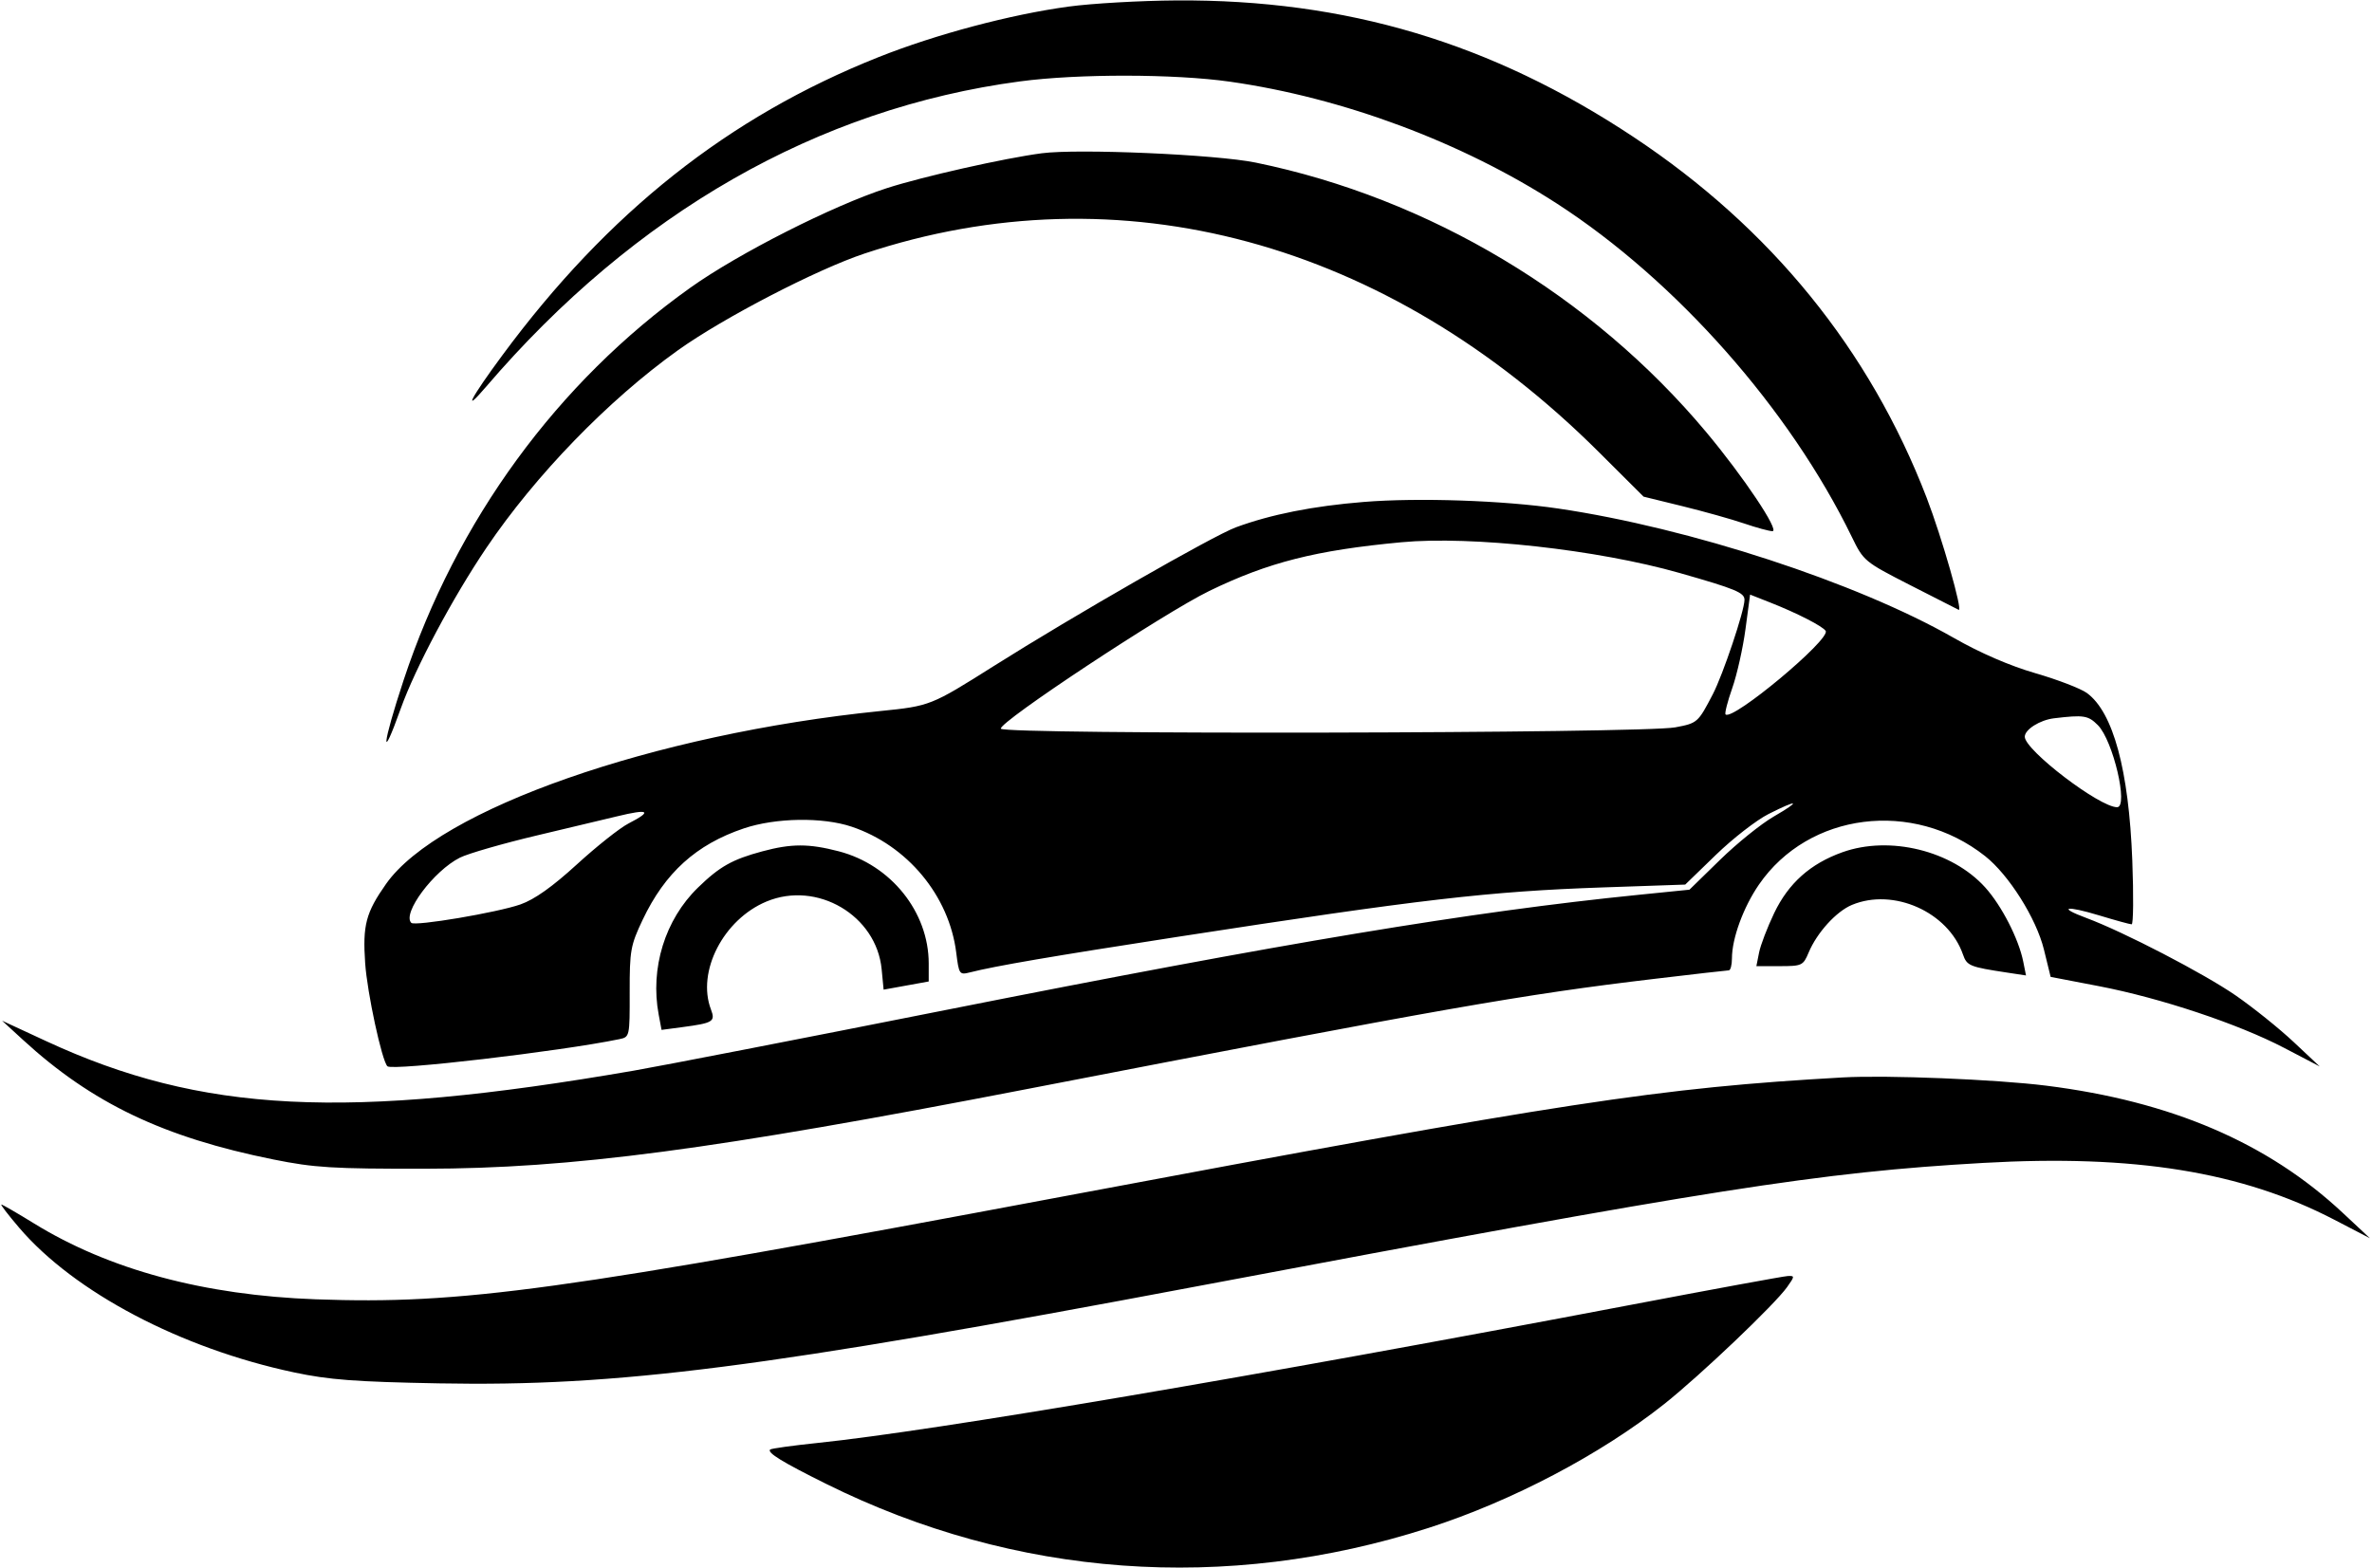<svg width="567" height="375" viewBox="0 0 567 375" fill="none" xmlns="http://www.w3.org/2000/svg">
<path fill-rule="evenodd" clip-rule="evenodd" d="M255.414 1.578C241.534 3.467 223.703 8.21 210 13.66C174.195 27.899 145.341 50.767 120.121 84.891C112.495 95.209 110.404 99.235 116.168 92.5C151.762 50.911 195.49 25.895 243.845 19.458C257.696 17.614 280.752 17.646 293.995 19.528C320.976 23.363 349.455 33.985 372.195 48.695C400.656 67.106 427.794 97.791 442.652 128.361C445.456 134.131 445.67 134.308 456.5 139.85C462.55 142.946 467.814 145.626 468.198 145.806C469.282 146.313 464.185 128.467 460.541 118.998C446.924 83.612 423.313 54.541 390.514 32.777C356.519 10.219 321.786 -0.163 281.199 0.103C272.564 0.159 260.961 0.823 255.414 1.578ZM249 36.648C240.06 37.824 220.593 42.209 212 44.982C199.134 49.134 176.564 60.568 165.046 68.769C133.228 91.424 109.103 124.447 96.473 162.637C91.381 178.032 90.875 183.176 95.808 169.384C99.283 159.671 108.218 142.896 116.255 131C128.006 113.604 145.422 95.635 162.053 83.747C172.904 75.991 195.22 64.421 206.673 60.614C267.677 40.334 331.53 57.607 382.19 108.093L392.88 118.746L402.19 121.03C407.31 122.287 413.933 124.144 416.907 125.157C419.88 126.171 422.931 127 423.687 127C425.472 127 416.801 114.026 407.891 103.364C380.581 70.684 341.634 47.371 300.154 38.875C290.663 36.931 257.744 35.498 249 36.648ZM326 120.012C313.858 120.994 303.818 122.987 295.42 126.083C289.988 128.085 256.666 147.183 237.5 159.279C222.561 168.707 222.32 168.803 210.5 170C156.276 175.496 104.849 193.48 92.283 211.341C87.454 218.203 86.663 221.206 87.289 230.291C87.777 237.384 91.277 253.611 92.605 254.939C93.744 256.077 133.876 251.387 148.019 248.463C150.523 247.946 150.537 247.881 150.519 237.221C150.501 227.283 150.727 226.022 153.603 219.953C158.957 208.654 166.425 201.899 177.801 198.067C185.402 195.506 196.64 195.327 203.572 197.655C216.893 202.13 226.876 214.152 228.577 227.771C229.227 232.976 229.337 233.132 231.875 232.488C237.956 230.945 251.344 228.653 281.499 223.992C339.534 215.022 355.952 213.114 383.167 212.176L402.834 211.499L410.167 204.391C414.2 200.482 419.848 196.095 422.717 194.642C429.9 191.004 430.681 191.361 424 195.227C420.975 196.978 415.203 201.63 411.173 205.565L403.845 212.72L391.673 213.948C351.63 217.986 307.227 225.37 226 241.5C191.625 248.326 158.1 254.844 151.5 255.985C82.672 267.88 48.164 266.143 11 248.912L0.5 244.044L5.5 248.633C21.989 263.766 39.093 271.937 65.335 277.22C75.167 279.199 79.485 279.464 101.5 279.438C136.643 279.396 170.422 274.927 245.5 260.386C345.563 241.006 363.695 237.82 395.5 234.036C404.85 232.923 412.837 232.01 413.25 232.007C413.663 232.003 414 230.722 414 229.159C414 224.372 416.73 216.909 420.465 211.486C432.352 194.228 457.274 191.088 474.504 204.678C480.189 209.162 486.757 219.594 488.58 227.034L490.181 233.567L501.765 235.795C516.455 238.621 535.035 244.815 545.99 250.537L554.5 254.983L548.247 249.114C544.808 245.886 538.588 240.891 534.425 238.013C526.82 232.756 507.622 222.791 498.728 219.485C491.668 216.861 493.823 216.448 501.852 218.886C505.679 220.049 509.143 221 509.549 221C509.955 221 510.024 214.137 509.703 205.75C508.874 184.095 505.131 170.281 498.853 165.696C497.396 164.633 491.873 162.507 486.578 160.973C480.422 159.189 473.364 156.135 467.006 152.503C443.864 139.286 403.944 126.228 372.5 121.591C359.31 119.646 339.036 118.957 326 120.012ZM335 129.648C314.528 131.564 303.182 134.441 289.068 141.294C278.263 146.54 238.724 172.672 239.242 174.225C239.726 175.677 392.629 175.374 400.448 173.906C405.759 172.908 405.883 172.8 409.424 166C411.856 161.328 417 146.001 417 143.424C417 141.692 414.895 140.819 401.5 137C381.897 131.411 351.76 128.079 335 129.648ZM417.238 150.417C416.631 154.956 415.209 161.3 414.079 164.514C412.95 167.729 412.228 170.561 412.475 170.808C414.126 172.46 437.641 152.846 436.406 150.847C435.724 149.744 429.577 146.593 423.22 144.087L418.342 142.164L417.238 150.417ZM491 171.738C487.616 172.143 484 174.423 484 176.152C484 179.358 501.865 193 506.064 193C508.852 193 505.105 177.014 501.463 173.372C499.14 171.049 498.111 170.889 491 171.738ZM147.5 195.183C145.3 195.719 136.75 197.758 128.5 199.712C120.25 201.667 111.894 204.074 109.932 205.061C103.664 208.213 96.069 218.402 98.314 220.647C99.179 221.512 118.935 218.175 124.42 216.238C127.784 215.049 132.052 212.019 137.92 206.653C142.639 202.337 148.188 197.94 150.25 196.883C156.068 193.899 155.132 193.321 147.5 195.183ZM182.23 203.55C175.027 205.49 172.028 207.179 166.842 212.219C158.959 219.881 155.369 231.495 157.453 242.599L158.136 246.24L163.08 245.584C170.472 244.603 171.045 244.25 169.943 241.35C166.507 232.314 172.923 219.844 183.218 215.551C195.307 210.508 209.512 218.861 210.749 231.74L211.218 236.62L216.609 235.643L222 234.666V230.37C222 218.057 212.971 206.79 200.501 203.542C193.343 201.678 189.179 201.68 182.23 203.55ZM440.404 203.766C432.744 206.505 427.528 211.158 424.101 218.306C422.469 221.713 420.842 225.962 420.487 227.75L419.841 231H425.407C430.741 231 431.03 230.864 432.335 227.75C434.324 223.003 438.933 217.926 442.671 216.364C452.602 212.215 465.675 218.032 469.21 228.174C470.172 230.933 470.763 231.175 479.898 232.559L484.295 233.226L483.635 229.925C482.546 224.48 478.464 216.519 474.525 212.16C466.59 203.376 451.723 199.719 440.404 203.766ZM440.5 257.608C396.536 260.093 374.283 263.491 254 286.088C133.448 308.735 110.334 311.917 75.5 310.658C48.796 309.692 26.063 303.569 8.127 292.511C4.103 290.03 0.593 288 0.328 288C0.063 288 1.978 290.496 4.585 293.548C17.772 308.983 43.223 322.383 70.262 328.127C78.661 329.911 84.886 330.383 104.919 330.756C147.795 331.553 182.404 327.115 286.631 307.454C409.652 284.248 434.988 280.274 474.078 278.047C510.196 275.99 535.904 280.153 558 291.636L566.5 296.054L560 289.977C542.072 273.216 519.01 263.324 489.126 259.576C477.111 258.069 451.026 257.013 440.5 257.608ZM389.5 312.046C300.26 329.038 223.461 342.081 195.516 344.991C189.475 345.62 184.333 346.334 184.089 346.578C183.337 347.33 187.047 349.603 197.478 354.783C242.638 377.206 293.063 380.896 341.473 365.32C361.395 358.91 382.631 347.742 397.829 335.684C406.4 328.884 424.157 311.98 427.175 307.75C429.03 305.149 429.038 305.005 427.318 305.095C426.318 305.148 409.3 308.275 389.5 312.046Z" fill="black"/>
</svg>
